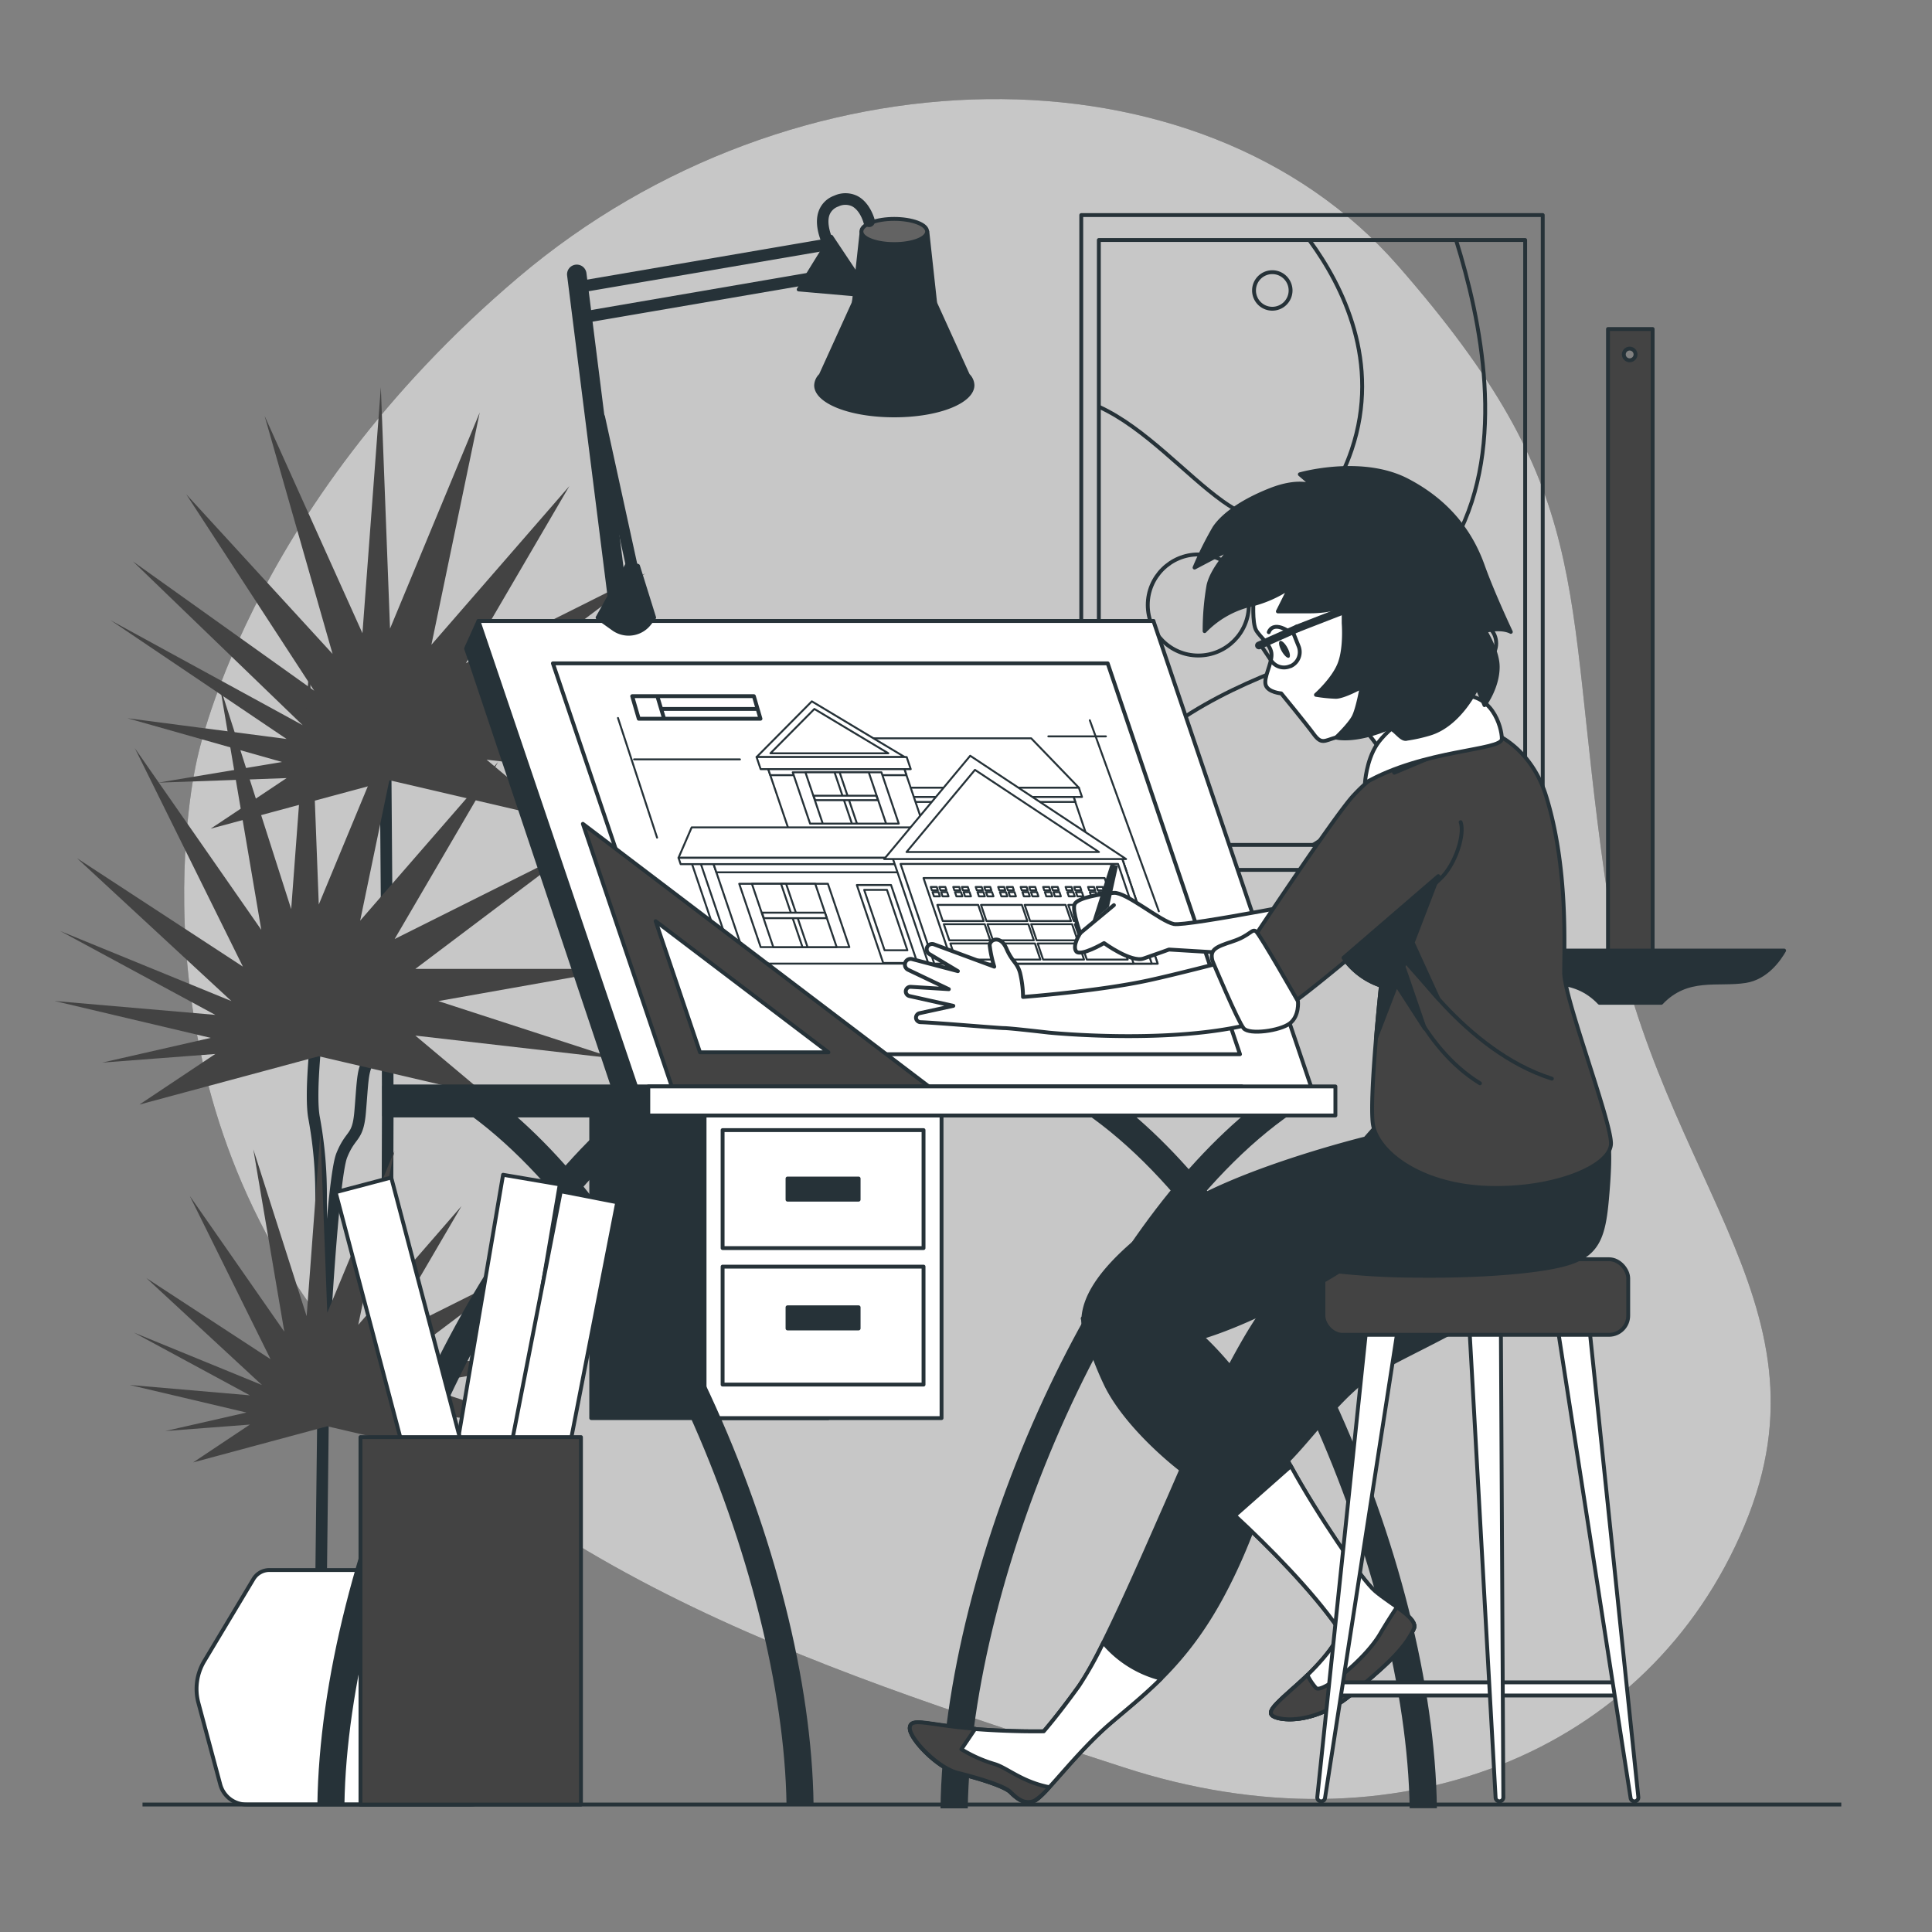 <svg xmlns="http://www.w3.org/2000/svg" viewBox="0 0 500 500"><rect x="0" y="0" width="500" height="500" fill="#808080" stroke="none"/><g id="freepik--background-simple--inject-2"><path d="M50.8,197.43s-18,76.92,32.14,143.94,137.54,93.07,207.8,116,136.06-3.55,160.74-62.59-25.17-90.84-36.17-168-2.22-99.32-53.5-158-156.51-57.32-227.66,3S50.8,197.43,50.8,197.43Z" style="fill:#434343"></path><path d="M50.8,197.43s-18,76.92,32.14,143.94,137.54,93.07,207.8,116,136.06-3.55,160.74-62.59-25.17-90.84-36.17-168-2.22-99.32-53.5-158-156.51-57.32-227.66,3S50.8,197.43,50.8,197.43Z" style="fill:#fff;opacity:0.7"></path></g><g id="freepik--Plant--inject-2"><path d="M99.75,193s.6,74.37.6,94-.6,137.27-.6,137.27" style="fill:none;stroke:#263238;stroke-linecap:round;stroke-linejoin:round;stroke-width:3px"></path><polygon points="144.38 212.08 125.93 196.61 177.7 202.56 131.88 187.68 178.89 179.35 125.93 179.35 166.99 148.41 120.58 171.62 147.35 125.8 111.65 166.86 124.15 106.76 100.94 162.69 98.56 100.22 93.8 163.88 68.48 107.64 86.07 169.24 48.2 127.92 81.31 178.76 34.43 145.31 78.33 187.68 28.63 160.53 74.17 191.25 32.98 185.88 72.98 197.2 40.95 202.55 74.17 201.37 54.53 214.46 100.94 201.96 144.38 212.08" style="fill:#434343"></polygon><path d="M81.9,268s-1.78,15.47-.59,21.42a108.7,108.7,0,0,1,1.78,20.82c0,7.74.6,40.61.6,46s-.6,50.85-.6,55v14.28" style="fill:none;stroke:#263238;stroke-linecap:round;stroke-linejoin:round;stroke-width:3px"></path><path d="M83.69,350.27S86.07,304.9,88.45,299s4.16-4.17,4.76-11.31.59-10.11,1.78-12.49a48.75,48.75,0,0,0,2.38-6.55l1.19-4.76" style="fill:none;stroke:#263238;stroke-linecap:round;stroke-linejoin:round;stroke-width:3px"></path><polygon points="125.93 283.48 107.49 268.01 159.25 273.96 113.44 259.08 160.44 250.75 107.49 250.75 148.54 219.81 102.13 243.02 128.91 197.2 93.21 238.26 105.7 178.16 82.5 234.09 80.12 171.62 75.36 235.28 56.91 177.57 67.62 240.64 34.9 193.63 62.86 250.16 19.94 222.11 59.89 259.08 15.59 240.95 55.72 262.65 14.14 259.06 54.53 268.6 26.46 275 55.72 272.77 36.09 285.86 82.5 273.36 125.93 283.48" style="fill:#434343"></polygon><polygon points="117.2 376.69 103.4 365.12 142.13 369.57 107.85 358.44 143.02 352.21 103.4 352.21 134.12 329.06 99.4 346.42 119.43 312.14 92.72 342.86 102.07 297.9 84.7 339.74 82.92 293 79.36 340.63 65.56 297.45 73.58 344.64 49.09 309.47 70.02 351.76 37.9 330.78 67.79 358.44 34.65 344.87 64.67 361.11 33.56 358.43 63.78 365.56 42.78 370.35 64.67 368.68 49.98 378.47 84.7 369.12 117.2 376.69" style="fill:#434343"></polygon><path d="M65.6,408.65,52.87,429.88a14,14,0,0,0-1.52,10.84L57,461.81A7,7,0,0,0,63.8,467h58a7,7,0,0,0,6.78-5.2l5.66-21.09a14,14,0,0,0-1.51-10.84L120,408.65a4.81,4.81,0,0,0-4.12-2.33H69.73A4.81,4.81,0,0,0,65.6,408.65Z" style="fill:#fff;stroke:#263238;stroke-linejoin:round"></path></g><g id="freepik--Picture--inject-2"><rect x="279.83" y="55.66" width="119.43" height="169.46" style="fill:none;stroke:#263238;stroke-linecap:round;stroke-linejoin:round"></rect><rect x="284.38" y="62.11" width="110.33" height="156.55" style="fill:none;stroke:#263238;stroke-linecap:round;stroke-linejoin:round"></rect><path d="M284.54,206.1c12.9-17.95,32.63-28,53.21-35.2,17.62-6.15,30.06-14.57,39.1-31.47,13.13-24.54,6.38-56.71,0-77.22" style="fill:none;stroke:#263238;stroke-linecap:round;stroke-linejoin:round"></path><path d="M339,62.35c8.47,11.6,18.45,31.42,10.8,54.09-6,17.69-17.49,24.64-33.37,13.27-9.53-6.82-20-18.9-31.91-24.39" style="fill:none;stroke:#263238;stroke-linecap:round;stroke-linejoin:round"></path><path d="M339.8,218.68c5.54-3.34,12.9-9.36,21.27-20.18,3.79-4.89,10.86-13.7,18.2-11.49,8.27,2.49,8.75,15.29,6.82,21.92a41.68,41.68,0,0,1-4.35,9.68" style="fill:none;stroke:#263238;stroke-linecap:round;stroke-linejoin:round"></path><circle cx="310.12" cy="156.57" r="13.08" style="fill:none;stroke:#263238;stroke-linecap:round;stroke-linejoin:round"></circle><path d="M334,75.18a4.73,4.73,0,1,1-4.73-4.74A4.73,4.73,0,0,1,334,75.18Z" style="fill:none;stroke:#263238;stroke-linecap:round;stroke-linejoin:round"></path><circle cx="381.81" cy="166.49" r="5.41" style="fill:none;stroke:#263238;stroke-linecap:round;stroke-linejoin:round"></circle></g><g id="freepik--Ruler--inject-2"><path d="M416.15,85.15V259.49H427.7V85.15Zm5.78,8.08a1.51,1.51,0,1,1,0-3,1.51,1.51,0,0,1,0,3Z" style="fill:#434343;stroke:#263238;stroke-linecap:round;stroke-linejoin:round"></path><path d="M424.46,246H382.19c1.24,2.22,4.5,7,9.95,7.89,7.14,1.13,15-1.5,21.8,5.64h16c6.76-7.14,14.65-4.51,21.79-5.64,5.46-.86,8.72-5.67,10-7.89Z" style="fill:#263238;stroke:#263238;stroke-linecap:round;stroke-linejoin:round"></path></g><g id="freepik--Desk--inject-2"><rect x="153.01" y="286.33" width="61.33" height="80.67" style="fill:#263238;stroke:#263238;stroke-linecap:round;stroke-linejoin:round"></rect><rect x="182.34" y="286.33" width="61.33" height="80.67" style="fill:#fff;stroke:#263238;stroke-linecap:round;stroke-linejoin:round"></rect><rect x="187.01" y="327.8" width="52" height="30.53" style="fill:#fff;stroke:#263238;stroke-linecap:round;stroke-linejoin:round"></rect><rect x="187.01" y="292.47" width="52" height="30.53" style="fill:#fff;stroke:#263238;stroke-linecap:round;stroke-linejoin:round"></rect><rect x="203.81" y="305" width="18.4" height="5.47" style="fill:#263238;stroke:#263238;stroke-linecap:round;stroke-linejoin:round"></rect><rect x="203.81" y="338.33" width="18.4" height="5.47" style="fill:#263238;stroke:#263238;stroke-linecap:round;stroke-linejoin:round"></rect><path d="M129.59,285.5H117.24c48.13,31,85.41,121.73,86.31,181.51h7c-.43-31.68-10.13-70.21-26.78-106.15C168.48,327.74,149.52,301.5,129.59,285.5Z" style="fill:#263238"></path><path d="M163.15,285.5c-19.93,16-38.89,42.24-54.23,75.36C92.27,396.8,82.57,435.33,82.14,467h7c.9-59.78,38.18-150.55,86.31-181.51Z" style="fill:#263238"></path><path d="M290.86,286.45H278.51c48.12,31,85.41,121.73,86.31,181.51h7.05c-.43-31.68-10.13-70.21-26.78-106.15C329.75,328.69,310.78,302.45,290.86,286.45Z" style="fill:#263238"></path><path d="M324.42,286.45c-19.93,16-38.89,42.24-54.24,75.36C253.54,397.75,243.83,436.28,243.4,468h7.06c.89-59.78,38.18-150.55,86.31-181.51Z" style="fill:#263238"></path><polygon points="295.31 167.82 298.51 160.71 123.83 160.71 123.62 161.17 120.62 167.82 159.49 283.79 334.18 283.79 295.31 167.82" style="fill:#263238;stroke:#263238;stroke-linecap:round;stroke-linejoin:round"></polygon><polygon points="340.18 283.79 165.49 283.79 123.83 160.71 298.51 160.71 340.18 283.79" style="fill:#fff;stroke:#263238;stroke-linecap:round;stroke-linejoin:round"></polygon><polygon points="320.91 272.83 177.33 272.83 143.09 171.67 286.67 171.67 320.91 272.83" style="fill:#fff;stroke:#263238;stroke-linecap:round;stroke-linejoin:round"></polygon><polygon points="234.24 225.97 284.52 225.97 277.63 205.59 227.34 205.59 234.24 225.97" style="fill:#fff;stroke:#263238;stroke-linecap:round;stroke-linejoin:round;stroke-width:0.5px"></polygon><polygon points="228 207.54 278.29 207.54 277.63 205.59 227.34 205.59 228 207.54" style="fill:#fff;stroke:#263238;stroke-linecap:round;stroke-linejoin:round;stroke-width:0.5px"></polygon><polygon points="279.21 203.86 226.98 203.86 222.65 191.07 266.87 191.07 279.21 203.86" style="fill:#fff;stroke:#263238;stroke-linecap:round;stroke-linejoin:round;stroke-width:0.5px"></polygon><polygon points="227.35 206.25 280.02 206.25 279.21 203.86 226.54 203.86 227.35 206.25" style="fill:#fff;stroke:#263238;stroke-linecap:round;stroke-linejoin:round;stroke-width:0.5px"></polygon><polygon points="234 198.88 198.76 198.88 204.53 215.93 239.77 215.93 234 198.88" style="fill:#fff;stroke:#263238;stroke-linecap:round;stroke-linejoin:round;stroke-width:0.5px"></polygon><polygon points="234 198.88 198.76 198.88 199.35 200.61 234.59 200.61 234 198.88" style="fill:#fff;stroke:#263238;stroke-linecap:round;stroke-linejoin:round;stroke-width:0.5px"></polygon><polygon points="210.1 181.51 195.8 195.93 234.15 195.93 210.1 181.51" style="fill:#fff;stroke:#263238;stroke-linecap:round;stroke-linejoin:round;stroke-width:0.5px"></polygon><polygon points="210.76 183.48 199.39 194.95 229.9 194.95 210.76 183.48" style="fill:#fff;stroke:#263238;stroke-linecap:round;stroke-linejoin:round;stroke-width:0.5px"></polygon><polygon points="190.14 249.47 187.84 249.47 178.83 222.82 181.12 222.82 190.14 249.47" style="fill:#fff;stroke:#263238;stroke-linecap:round;stroke-linejoin:round;stroke-width:0.5px"></polygon><polygon points="299.6 249.39 193.39 249.39 184.4 222.82 290.62 222.82 299.6 249.39" style="fill:#fff;stroke:#263238;stroke-linecap:round;stroke-linejoin:round;stroke-width:0.5px"></polygon><polygon points="291.61 225.75 185.39 225.75 184.4 222.82 290.62 222.82 291.61 225.75" style="fill:#fff;stroke:#263238;stroke-linecap:round;stroke-linejoin:round;stroke-width:0.5px"></polygon><polygon points="247.56 222 175.6 222 179 214.13 244.9 214.13 247.56 222" style="fill:#fff;stroke:#263238;stroke-linecap:round;stroke-linejoin:round;stroke-width:0.5px"></polygon><polygon points="234.67 223.64 176.15 223.64 175.6 222 234.12 222 234.67 223.64" style="fill:#fff;stroke:#263238;stroke-linecap:round;stroke-linejoin:round;stroke-width:0.5px"></polygon><polygon points="290.34 222 231 222 240.27 249.39 299.6 249.39 290.34 222" style="fill:#fff;stroke:#263238;stroke-linecap:round;stroke-linejoin:round;stroke-width:0.5px"></polygon><polygon points="289.35 223.59 233.06 223.59 241.79 249.39 298.08 249.39 289.35 223.59" style="fill:#fff;stroke:#263238;stroke-linecap:round;stroke-linejoin:round;stroke-width:0.5px"></polygon><polygon points="285.88 227.24 239 227.24 246.5 249.39 293.38 249.39 285.88 227.24" style="fill:#fff;stroke:#263238;stroke-linecap:round;stroke-linejoin:round;stroke-width:0.5px"></polygon><polygon points="254.58 238.36 243.99 238.36 242.58 234.19 253.16 234.19 254.58 238.36" style="fill:#fff;stroke:#263238;stroke-linecap:round;stroke-linejoin:round;stroke-width:0.5px"></polygon><polygon points="265.88 238.36 255.29 238.36 253.88 234.19 264.46 234.19 265.88 238.36" style="fill:#fff;stroke:#263238;stroke-linecap:round;stroke-linejoin:round;stroke-width:0.5px"></polygon><polygon points="256.26 243.35 245.68 243.35 244.26 239.18 254.85 239.18 256.26 243.35" style="fill:#fff;stroke:#263238;stroke-linecap:round;stroke-linejoin:round;stroke-width:0.5px"></polygon><polygon points="267.56 243.35 256.98 243.35 255.56 239.18 266.15 239.18 267.56 243.35" style="fill:#fff;stroke:#263238;stroke-linecap:round;stroke-linejoin:round;stroke-width:0.5px"></polygon><polygon points="257.95 248.34 247.36 248.34 245.95 244.17 256.54 244.17 257.95 248.34" style="fill:#fff;stroke:#263238;stroke-linecap:round;stroke-linejoin:round;stroke-width:0.5px"></polygon><polygon points="269.25 248.34 258.66 248.34 257.25 244.17 267.84 244.17 269.25 248.34" style="fill:#fff;stroke:#263238;stroke-linecap:round;stroke-linejoin:round;stroke-width:0.5px"></polygon><polygon points="277.18 238.36 266.59 238.36 265.18 234.19 275.77 234.19 277.18 238.36" style="fill:#fff;stroke:#263238;stroke-linecap:round;stroke-linejoin:round;stroke-width:0.5px"></polygon><polygon points="288.48 238.36 277.89 238.36 276.48 234.19 287.07 234.19 288.48 238.36" style="fill:#fff;stroke:#263238;stroke-linecap:round;stroke-linejoin:round;stroke-width:0.5px"></polygon><polygon points="278.87 243.35 268.28 243.35 266.87 239.18 277.45 239.18 278.87 243.35" style="fill:#fff;stroke:#263238;stroke-linecap:round;stroke-linejoin:round;stroke-width:0.5px"></polygon><polygon points="290.17 243.35 279.58 243.35 278.17 239.18 288.75 239.18 290.17 243.35" style="fill:#fff;stroke:#263238;stroke-linecap:round;stroke-linejoin:round;stroke-width:0.5px"></polygon><polygon points="280.55 248.34 269.96 248.34 268.55 244.17 279.14 244.17 280.55 248.34" style="fill:#fff;stroke:#263238;stroke-linecap:round;stroke-linejoin:round;stroke-width:0.5px"></polygon><polygon points="291.85 248.34 281.27 248.34 279.85 244.17 290.44 244.17 291.85 248.34" style="fill:#fff;stroke:#263238;stroke-linecap:round;stroke-linejoin:round;stroke-width:0.5px"></polygon><polygon points="251.09 195.59 228.82 222.32 291.43 222.32 251.09 195.59" style="fill:#fff;stroke:#263238;stroke-linecap:round;stroke-linejoin:round;stroke-width:0.5px"></polygon><polygon points="252.32 199.24 234.61 220.5 284.41 220.5 252.32 199.24" style="fill:#fff;stroke:#263238;stroke-linecap:round;stroke-linejoin:round;stroke-width:0.5px"></polygon><polygon points="235.7 199.05 196.85 199.05 195.8 195.93 234.65 195.93 235.7 199.05" style="fill:#fff;stroke:#263238;stroke-linecap:round;stroke-linejoin:round;stroke-width:0.5px"></polygon><polygon points="232.6 213.15 209.65 213.15 205.16 199.87 228.11 199.87 232.6 213.15" style="fill:#fff;stroke:#263238;stroke-linecap:round;stroke-linejoin:round;stroke-width:0.5px"></polygon><polygon points="229.32 213.15 212.93 213.15 208.44 199.87 224.83 199.87 229.32 213.15" style="fill:#fff;stroke:#263238;stroke-linecap:round;stroke-linejoin:round;stroke-width:0.5px"></polygon><polygon points="221.78 213.15 220.47 213.15 215.98 199.87 217.29 199.87 221.78 213.15" style="fill:#fff;stroke:#263238;stroke-linecap:round;stroke-linejoin:round;stroke-width:0.5px"></polygon><polygon points="210.96 207.08 210.57 205.93 226.8 205.93 227.19 207.08 210.96 207.08" style="fill:#fff;stroke:#263238;stroke-linecap:round;stroke-linejoin:round;stroke-width:0.5px"></polygon><polygon points="219.81 245.11 196.86 245.11 191.31 228.72 214.26 228.72 219.81 245.11" style="fill:#fff;stroke:#263238;stroke-linecap:round;stroke-linejoin:round;stroke-width:0.5px"></polygon><polygon points="216.53 245.11 200.13 245.11 194.59 228.72 210.98 228.72 216.53 245.11" style="fill:#fff;stroke:#263238;stroke-linecap:round;stroke-linejoin:round;stroke-width:0.5px"></polygon><polygon points="208.99 245.11 207.68 245.11 202.13 228.72 203.44 228.72 208.99 245.11" style="fill:#fff;stroke:#263238;stroke-linecap:round;stroke-linejoin:round;stroke-width:0.5px"></polygon><polygon points="197.69 237.62 197.21 236.2 213.49 236.2 213.97 237.62 197.69 237.62" style="fill:#fff;stroke:#263238;stroke-linecap:round;stroke-linejoin:round;stroke-width:0.5px"></polygon><polygon points="230.6 229.04 221.75 229.04 228.57 249.21 237.42 249.21 230.6 229.04" style="fill:#fff;stroke:#263238;stroke-linecap:round;stroke-linejoin:round;stroke-width:0.5px"></polygon><polygon points="229.55 230.3 223.65 230.3 228.93 245.93 234.83 245.93 229.55 230.3" style="fill:#fff;stroke:#263238;stroke-linecap:round;stroke-linejoin:round;stroke-width:0.5px"></polygon><polygon points="242.72 230.41 242.43 229.54 240.88 229.54 241.18 230.41 242.72 230.41" style="fill:#fff;stroke:#263238;stroke-linecap:round;stroke-linejoin:round;stroke-width:0.5px"></polygon><polygon points="243.4 230.41 244.95 230.41 244.65 229.54 243.11 229.54 243.4 230.41" style="fill:#fff;stroke:#263238;stroke-linecap:round;stroke-linejoin:round;stroke-width:0.5px"></polygon><polygon points="242.88 230.88 241.34 230.88 241.71 231.97 243.25 231.97 242.88 230.88" style="fill:#fff;stroke:#263238;stroke-linecap:round;stroke-linejoin:round;stroke-width:0.5px"></polygon><polygon points="243.56 230.88 243.93 231.97 245.48 231.97 245.11 230.88 243.56 230.88" style="fill:#fff;stroke:#263238;stroke-linecap:round;stroke-linejoin:round;stroke-width:0.5px"></polygon><polygon points="248.54 230.41 248.24 229.54 246.7 229.54 246.99 230.41 248.54 230.41" style="fill:#fff;stroke:#263238;stroke-linecap:round;stroke-linejoin:round;stroke-width:0.5px"></polygon><polygon points="249.22 230.41 250.76 230.41 250.47 229.54 248.93 229.54 249.22 230.41" style="fill:#fff;stroke:#263238;stroke-linecap:round;stroke-linejoin:round;stroke-width:0.5px"></polygon><polygon points="248.7 230.88 247.15 230.88 247.52 231.97 249.07 231.97 248.7 230.88" style="fill:#fff;stroke:#263238;stroke-linecap:round;stroke-linejoin:round;stroke-width:0.5px"></polygon><polygon points="249.38 230.88 249.75 231.97 251.29 231.97 250.92 230.88 249.38 230.88" style="fill:#fff;stroke:#263238;stroke-linecap:round;stroke-linejoin:round;stroke-width:0.5px"></polygon><polygon points="254.35 230.41 254.06 229.54 252.51 229.54 252.81 230.41 254.35 230.41" style="fill:#fff;stroke:#263238;stroke-linecap:round;stroke-linejoin:round;stroke-width:0.5px"></polygon><polygon points="255.03 230.41 256.58 230.41 256.28 229.54 254.74 229.54 255.03 230.41" style="fill:#fff;stroke:#263238;stroke-linecap:round;stroke-linejoin:round;stroke-width:0.5px"></polygon><polygon points="254.51 230.88 252.97 230.88 253.34 231.97 254.88 231.97 254.51 230.88" style="fill:#fff;stroke:#263238;stroke-linecap:round;stroke-linejoin:round;stroke-width:0.5px"></polygon><polygon points="255.19 230.88 255.56 231.97 257.11 231.97 256.74 230.88 255.19 230.88" style="fill:#fff;stroke:#263238;stroke-linecap:round;stroke-linejoin:round;stroke-width:0.5px"></polygon><polygon points="260.17 230.41 259.87 229.54 258.33 229.54 258.62 230.41 260.17 230.41" style="fill:#fff;stroke:#263238;stroke-linecap:round;stroke-linejoin:round;stroke-width:0.5px"></polygon><polygon points="260.85 230.41 262.39 230.41 262.1 229.54 260.56 229.54 260.85 230.41" style="fill:#fff;stroke:#263238;stroke-linecap:round;stroke-linejoin:round;stroke-width:0.5px"></polygon><polygon points="260.33 230.88 258.78 230.88 259.15 231.97 260.7 231.97 260.33 230.88" style="fill:#fff;stroke:#263238;stroke-linecap:round;stroke-linejoin:round;stroke-width:0.5px"></polygon><polygon points="261.01 230.88 261.38 231.97 262.92 231.97 262.55 230.88 261.01 230.88" style="fill:#fff;stroke:#263238;stroke-linecap:round;stroke-linejoin:round;stroke-width:0.5px"></polygon><polygon points="265.98 230.41 265.69 229.54 264.14 229.54 264.44 230.41 265.98 230.41" style="fill:#fff;stroke:#263238;stroke-linecap:round;stroke-linejoin:round;stroke-width:0.5px"></polygon><polygon points="266.66 230.41 268.21 230.41 267.91 229.54 266.37 229.54 266.66 230.41" style="fill:#fff;stroke:#263238;stroke-linecap:round;stroke-linejoin:round;stroke-width:0.5px"></polygon><polygon points="266.14 230.88 264.6 230.88 264.97 231.97 266.51 231.97 266.14 230.88" style="fill:#fff;stroke:#263238;stroke-linecap:round;stroke-linejoin:round;stroke-width:0.5px"></polygon><polygon points="266.82 230.88 267.19 231.97 268.74 231.97 268.37 230.88 266.82 230.88" style="fill:#fff;stroke:#263238;stroke-linecap:round;stroke-linejoin:round;stroke-width:0.5px"></polygon><polygon points="271.8 230.41 271.5 229.54 269.96 229.54 270.25 230.41 271.8 230.41" style="fill:#fff;stroke:#263238;stroke-linecap:round;stroke-linejoin:round;stroke-width:0.5px"></polygon><polygon points="272.48 230.41 274.02 230.41 273.73 229.54 272.19 229.54 272.48 230.41" style="fill:#fff;stroke:#263238;stroke-linecap:round;stroke-linejoin:round;stroke-width:0.5px"></polygon><polygon points="271.96 230.88 270.42 230.88 270.78 231.97 272.33 231.97 271.96 230.88" style="fill:#fff;stroke:#263238;stroke-linecap:round;stroke-linejoin:round;stroke-width:0.5px"></polygon><polygon points="272.64 230.88 273.01 231.97 274.55 231.97 274.19 230.88 272.64 230.88" style="fill:#fff;stroke:#263238;stroke-linecap:round;stroke-linejoin:round;stroke-width:0.5px"></polygon><polygon points="277.61 230.41 277.32 229.54 275.77 229.54 276.07 230.41 277.61 230.41" style="fill:#fff;stroke:#263238;stroke-linecap:round;stroke-linejoin:round;stroke-width:0.5px"></polygon><polygon points="278.29 230.41 279.84 230.41 279.55 229.54 278 229.54 278.29 230.41" style="fill:#fff;stroke:#263238;stroke-linecap:round;stroke-linejoin:round;stroke-width:0.5px"></polygon><polygon points="277.77 230.88 276.23 230.88 276.6 231.97 278.14 231.97 277.77 230.88" style="fill:#fff;stroke:#263238;stroke-linecap:round;stroke-linejoin:round;stroke-width:0.5px"></polygon><polygon points="278.46 230.88 278.82 231.97 280.37 231.97 280 230.88 278.46 230.88" style="fill:#fff;stroke:#263238;stroke-linecap:round;stroke-linejoin:round;stroke-width:0.5px"></polygon><polygon points="283.43 230.41 283.13 229.54 281.59 229.54 281.88 230.41 283.43 230.41" style="fill:#fff;stroke:#263238;stroke-linecap:round;stroke-linejoin:round;stroke-width:0.5px"></polygon><polygon points="284.11 230.41 285.65 230.41 285.36 229.54 283.82 229.54 284.11 230.41" style="fill:#fff;stroke:#263238;stroke-linecap:round;stroke-linejoin:round;stroke-width:0.5px"></polygon><polygon points="283.59 230.88 282.05 230.88 282.41 231.97 283.96 231.97 283.59 230.88" style="fill:#fff;stroke:#263238;stroke-linecap:round;stroke-linejoin:round;stroke-width:0.5px"></polygon><polygon points="284.27 230.88 284.64 231.97 286.18 231.97 285.81 230.88 284.27 230.88" style="fill:#fff;stroke:#263238;stroke-linecap:round;stroke-linejoin:round;stroke-width:0.5px"></polygon><line x1="191.5" y1="196.53" x2="164.09" y2="196.53" style="fill:none;stroke:#263238;stroke-linecap:round;stroke-linejoin:round;stroke-width:0.5px"></line><line x1="159.93" y1="185.81" x2="170.05" y2="216.78" style="fill:none;stroke:#263238;stroke-linecap:round;stroke-linejoin:round;stroke-width:0.5px"></line><line x1="271.31" y1="190.57" x2="286.21" y2="190.57" style="fill:none;stroke:#263238;stroke-linecap:round;stroke-linejoin:round;stroke-width:0.5px"></line><line x1="282.04" y1="186.4" x2="299.91" y2="235.84" style="fill:none;stroke:#263238;stroke-linecap:round;stroke-linejoin:round;stroke-width:0.5px"></line><polygon points="196.81 186.01 165.31 186.01 163.61 180.17 195.1 180.17 196.81 186.01" style="fill:#fff;stroke:#263238;stroke-linecap:round;stroke-linejoin:round"></polygon><line x1="170.25" y1="180.62" x2="171.81" y2="185.81" style="fill:none;stroke:#263238;stroke-linecap:round;stroke-linejoin:round"></line><line x1="171.29" y1="183.47" x2="195.68" y2="183.47" style="fill:none;stroke:#263238;stroke-linecap:round;stroke-linejoin:round"></line><path d="M150.85,213.21,174.13,282h67.34Zm18.83,25.19,44.72,33.94H181.16Z" style="fill:#434343;stroke:#263238;stroke-linecap:round;stroke-linejoin:round"></path><rect x="99.43" y="281.17" width="221.97" height="7.51" style="fill:#263238;stroke:#263238;stroke-linecap:round;stroke-linejoin:round"></rect><rect x="167.78" y="281.17" width="177.82" height="7.51" style="fill:#fff;stroke:#263238;stroke-linecap:round;stroke-linejoin:round"></rect></g><g id="freepik--Lamp--inject-2"><path d="M159.68,156.34a2.5,2.5,0,0,1-2.47-2.19L146.77,71.31a2.5,2.5,0,0,1,5-.62l10.44,82.83a2.5,2.5,0,0,1-2.17,2.79A1.73,1.73,0,0,1,159.68,156.34Z" style="fill:#263238"></path><path d="M149.9,75.76a1.5,1.5,0,0,1-.25-3L214.22,61.7a1.5,1.5,0,0,1,.51,3L150.16,75.74A1.14,1.14,0,0,1,149.9,75.76Z" style="fill:#263238"></path><path d="M151.21,83.59a1.5,1.5,0,0,1-.26-3l64.58-11.09a1.5,1.5,0,1,1,.5,3L151.46,83.57Z" style="fill:#263238"></path><polygon points="215.13 61.22 206.65 74.91 221.65 76.22 222.95 72.96 215.13 61.22" style="fill:#263238"></polygon><path d="M221.65,76.72h0l-15-1.31a.5.5,0,0,1-.38-.76L214.7,61a.5.5,0,0,1,.42-.23.54.54,0,0,1,.42.22l7.83,11.74a.5.5,0,0,1,0,.46l-1.31,3.26A.48.48,0,0,1,221.65,76.72ZM207.5,74.49l13.82,1.2L222.39,73l-7.25-10.88Z" style="fill:#263238"></path><path d="M250.47,97.1l-8.6-18.92c0-2.22-4.67-4-10.44-4S221,76,221,78.18L212.39,97.1a3.88,3.88,0,0,0-1.18,2.6c0,4.29,9.06,7.78,20.22,7.78s20.22-3.49,20.22-7.78A3.88,3.88,0,0,0,250.47,97.1Z" style="fill:#263238"></path><path d="M231.43,108c-11.62,0-20.72-3.64-20.72-8.28A4.33,4.33,0,0,1,212,96.82l8.53-18.76c.14-2.52,4.79-4.4,10.93-4.4s10.8,1.88,10.94,4.4l8.52,18.76a4.28,4.28,0,0,1,1.26,2.88C252.15,104.34,243.05,108,231.43,108Zm0-33.32c-5.85,0-9.93,1.85-9.93,3.52a.46.46,0,0,1-.05.2l-8.6,18.93a.38.38,0,0,1-.09.13,3.4,3.4,0,0,0-1,2.26c0,3.94,9,7.28,19.72,7.28s19.72-3.34,19.72-7.28a3.36,3.36,0,0,0-1.05-2.26.57.57,0,0,1-.08-.13l-8.61-18.93a.45.45,0,0,1,0-.2C241.37,76.51,237.29,74.66,231.43,74.66Z" style="fill:#263238"></path><polygon points="222.95 59.91 221 78.18 241.87 78.18 239.91 59.91 222.95 59.91" style="fill:#263238"></polygon><path d="M241.87,78.68H221a.5.5,0,0,1-.38-.17.51.51,0,0,1-.12-.39l2-18.26a.5.5,0,0,1,.49-.45h17a.51.51,0,0,1,.5.45l2,18.26a.52.52,0,0,1-.13.39A.48.48,0,0,1,241.87,78.68Zm-20.32-1h19.76l-1.85-17.27H223.4Z" style="fill:#263238"></path><path d="M239.91,59.91c0,1.8-3.79,3.26-8.48,3.26S223,61.71,223,59.91s3.8-3.26,8.48-3.26S239.91,58.11,239.91,59.91Z" style="fill:#636363"></path><path d="M231.43,63.67c-4.35,0-9-1.31-9-3.76s4.63-3.76,9-3.76,9,1.32,9,3.76S235.79,63.67,231.43,63.67Zm0-6.52c-4.7,0-8,1.46-8,2.76s3.28,2.76,8,2.76,8-1.45,8-2.76S236.13,57.15,231.43,57.15Z" style="fill:#263238"></path><path d="M162.6,145.62l-7.94,14.21,4.08,2.92a6.82,6.82,0,0,0,3.95,1.26h0a6.8,6.8,0,0,0,5.3-2.55l1.3-1.63-4.18-13.38Z" style="fill:#263238"></path><path d="M162.69,164.51a7.26,7.26,0,0,1-4.24-1.36l-4.08-2.91a.5.5,0,0,1-.15-.65l7.95-14.22a.49.49,0,0,1,.59-.23l2.51.84a.51.51,0,0,1,.32.32l4.18,13.38a.48.48,0,0,1-.09.46l-1.3,1.64A7.28,7.28,0,0,1,162.69,164.51Zm-7.37-4.83,3.72,2.66a6.28,6.28,0,0,0,8.56-1.19l1.14-1.42-4-12.89-1.87-.62Z" style="fill:#263238"></path><path d="M164.25,151.42a1.49,1.49,0,0,1-1.46-1.18l-9.13-41.74a1.5,1.5,0,1,1,2.93-.64l9.13,41.74a1.51,1.51,0,0,1-1.15,1.79A1.66,1.66,0,0,1,164.25,151.42Z" style="fill:#263238"></path><path d="M214.47,64.67a1.5,1.5,0,0,1-1.32-.78c-.11-.21-2.75-5.2-1.28-9.24a6.64,6.64,0,0,1,4-4,7,7,0,0,1,6,.06c3.35,1.71,4.46,6,4.51,6.19a1.5,1.5,0,0,1-2.91.73s-.84-3.17-3-4.26a4.09,4.09,0,0,0-3.5.07,3.74,3.74,0,0,0-2.3,2.19c-.84,2.3.51,5.69,1.11,6.8a1.51,1.51,0,0,1-.62,2A1.49,1.49,0,0,1,214.47,64.67Z" style="fill:#263238"></path></g><g id="freepik--Character--inject-2"><path d="M354.2,307.38s-4.36,6.38-7.92,9.62a125.67,125.67,0,0,0-23.53,28.66c-9,15.32-15.33,31-21.31,44.52s-16.77,38.57-22.24,46.19-9.08,11.69-9.08,11.69-8.95.2-19.55-.73-15-2.86-15.11-.1,7.16,10.36,12.42,11.67,12,3.35,13.6,4.92,3.67,3.37,6.28,2.22,10.59-12.26,19.48-19.92S306.71,430.88,316.3,413s10.08-28,16.79-34.73,13.82-17.22,22.39-22.76,34.19-15.8,42.37-26.48,3.91-23.65-4-28.29S360.35,294.48,354.2,307.38Z" style="fill:#263238;stroke:#263238;stroke-linecap:round;stroke-linejoin:round"></path><path d="M285.53,425.11a92.74,92.74,0,0,1-6.33,11.26c-5.48,7.61-9.08,11.69-9.08,11.69s-8.95.2-19.55-.73-15-2.86-15.11-.1,7.16,10.36,12.42,11.67,12,3.35,13.6,4.92,3.67,3.37,6.28,2.22,10.59-12.26,19.48-19.92c4.13-3.56,8.64-7.12,13.24-11.69A28.74,28.74,0,0,1,285.53,425.11Z" style="fill:#fff;stroke:#263238;stroke-linecap:round;stroke-linejoin:round"></path><path d="M267.76,466a16.89,16.89,0,0,0,3.78-3.48c-7.18-1.43-10.9-5.05-14.18-6a35.56,35.56,0,0,1-8.55-3.82l3.58-5.3-1.82-.15c-10.6-.94-15-2.86-15.11-.1s7.16,10.36,12.42,11.67,12,3.35,13.6,4.92S265.15,467.19,267.76,466Z" style="fill:#434343;stroke:#263238;stroke-linecap:round;stroke-linejoin:round"></path><path d="M280.2,341.2a83.63,83.63,0,0,0,6.17,17.44c4.25,8.5,13.61,17.43,20.41,22.54s28.71,24.66,39.55,40.18c1.36,1.95-3.83,8.51-10.21,14.25s-9.14,7.86-5.74,8.93,11.48.64,19.56-6.17,13.4-11.27,15.95-16.8c1.28-2.76-5.74-6.16-10-9.78s-20-27.42-24.88-38.48S313.8,346.52,304.66,341" style="fill:#263238;stroke:#263238;stroke-linecap:round;stroke-linejoin:round"></path><path d="M365.89,421.57c1.28-2.76-5.74-6.16-10-9.78-3.58-3-15.27-20.35-21.81-32.36l-14.47,12.79c9,8.32,20,19.51,26.71,29.14,1.36,1.95-3.83,8.51-10.21,14.25s-9.14,7.86-5.74,8.93,11.48.64,19.56-6.17S363.34,427.1,365.89,421.57Z" style="fill:#fff;stroke:#263238;stroke-linecap:round;stroke-linejoin:round"></path><path d="M361.52,415.93c-1.14,1.71-2.63,4-4.35,6.92-4,6.8-15.09,15.52-16.58,14a14.91,14.91,0,0,1-2.24-3.36c-.72.7-1.46,1.4-2.23,2.09-6.37,5.74-9.14,7.86-5.74,8.93s11.48.64,19.56-6.17,13.4-11.27,15.95-16.8C366.66,419.9,364.38,418,361.52,415.93Z" style="fill:#434343;stroke:#263238;stroke-linecap:round;stroke-linejoin:round"></path><rect x="346.97" y="435.39" width="72.29" height="3.4" style="fill:#fff;stroke:#263238;stroke-linecap:round;stroke-linejoin:round"></rect><path d="M353.56,344.18,340.91,465.12a1,1,0,0,0,1,1.07h0a1,1,0,0,0,1-.84l18.8-121.17Z" style="fill:#fff;stroke:#263238;stroke-linecap:round;stroke-linejoin:round"></path><path d="M411.39,344.18,424,465.12a1,1,0,0,1-1,1.07h0a1,1,0,0,1-1-.84l-18.8-121.17Z" style="fill:#fff;stroke:#263238;stroke-linecap:round;stroke-linejoin:round"></path><path d="M388.43,344.18l.63,121a1,1,0,0,1-1,1h0a1,1,0,0,1-1-.93l-6.75-121.08Z" style="fill:#fff;stroke:#263238;stroke-linecap:round;stroke-linejoin:round"></path><rect x="342.5" y="325.89" width="78.88" height="19.56" rx="4.97" style="fill:#434343;stroke:#263238;stroke-linecap:round;stroke-linejoin:round"></rect><path d="M281.91,348.86c-1.49-4.89-7.66-14.67,21.9-35.09,15.66-10.82,49.54-19.13,49.54-19.13l3.19-3.62s9.14,9.57,27,8.93,28.91-8.5,31-7.86,2.34,6.16,1.49,16.58-1.91,15.74-10.21,18.29-26.57,3.4-39.76,3.19a190.82,190.82,0,0,1-19.56-1.07s-28.28,17.86-45.92,19.14" style="fill:#263238;stroke:#263238;stroke-linecap:round;stroke-linejoin:round"></path><path d="M347.39,231.7c-1.28.41-40.18,8.08-43.58,7.44s-12.34-8.29-15.53-8.07-9.56,1.27-10.2,3,1.49,7.44,1.49,7.44-2.13,3.19-1.07,4.68,7.23-2.12,7.23-2.12,7,5.1,10.21,4,6.59-2.33,6.59-2.33,50,3,50.6,3.19,6.81,1.48,7.45-7.45S354.83,229.36,347.39,231.7Z" style="fill:#fff;stroke:#263238;stroke-linecap:round;stroke-linejoin:round"></path><line x1="279.57" y1="241.48" x2="288.28" y2="234.25" style="fill:none;stroke:#263238;stroke-linecap:round;stroke-linejoin:round"></line><polygon points="282.76 238.29 287.43 223.62 289.35 224.05 287.01 234.68 282.76 238.29" style="fill:#263238"></polygon><path d="M360.58,195.13s-9.24,8.28-11.52,15.52c-3.13,9.9-7.62,23.18-3.79,32.75a19.52,19.52,0,0,0,12.12,11.69s-3,28.07-2.13,35.51,12.33,16.16,29.55,16.8,32.11-5.53,32.11-11.49-12.12-37.63-12.12-44.22,1.06-27.22-4.68-45.71S374.18,181.52,360.58,195.13Z" style="fill:#434343;stroke:#263238;stroke-linecap:round;stroke-linejoin:round"></path><path d="M363.19,246.73s15.62,25.23,38.44,32.43" style="fill:none;stroke:#263238;stroke-linecap:round;stroke-linejoin:round"></path><path d="M361.39,250.93s6,19.82,21.62,29.43" style="fill:none;stroke:#263238;stroke-linecap:round;stroke-linejoin:round"></path><path d="M359.3,198.32a45.63,45.63,0,0,0-8.93,7.44c-4.89,5.11-28.49,40.83-28.49,40.83s7,14.67,9.14,15.09,39.12-31.25,42.53-35.08,5.52-10.84,4.46-13.82" style="fill:#434343;stroke:#263238;stroke-linecap:round;stroke-linejoin:round"></path><path d="M316.52,249s-12.22,3.18-19.21,4.7c-13,2.83-32.55,4.31-32.55,4.31a27.28,27.28,0,0,0-.78-6.27c-.79-2.74-2-2.74-3.53-6.27s-4.32-2.36-4.32-.79a30.59,30.59,0,0,0,1.18,5.49l-15.57-5.77a1.43,1.43,0,0,0-1.62.43h0a1.41,1.41,0,0,0,.28,2l7.5,4.5L236,248.2a1.46,1.46,0,0,0-1.65.77h0a1.48,1.48,0,0,0,.65,2L245.55,256l-9.85-.61a1.22,1.22,0,0,0-1.27,1h0a1.23,1.23,0,0,0,.94,1.39l11.35,2.53L238,262.21a1.19,1.19,0,0,0-.93,1.33h0a1.21,1.21,0,0,0,1.15,1c3.71.1,20.26,1.53,21.6,1.53,1.57,0,11.55,1.16,11.55,1.16s32.14,3.27,53.5-2.51Z" style="fill:#fff;stroke:#263238;stroke-linecap:round;stroke-linejoin:round"></path><path d="M313.8,248.71s6.59,15.74,8.08,17.44,9.35.64,11.9-1.28,2.13-5.74,2.13-5.74-9.78-17.22-10.84-18.07-1.49,1.06-6,2.55S313,245.74,313.8,248.71Z" style="fill:#fff;stroke:#263238;stroke-linecap:round;stroke-linejoin:round"></path><path d="M350.27,185.48a74.66,74.66,0,0,1,6,7.26,58.24,58.24,0,0,1,4.57,7.24l23.62-9.91s-12.19-10.29-14.1-17.91a79.1,79.1,0,0,0-3-10.28Z" style="fill:#fff;stroke:#263238;stroke-linecap:round;stroke-linejoin:round"></path><path d="M324.43,155s-.43,6.16.64,8.08,4,3.82,4,6.37-2.13,6-1.49,7.87,4,2.13,4,2.13S338,187.27,340,190s2.77,1.7,5.74.85,9.36-6.38,13-10.63-2.34-17.22-10.2-25.94-19.57-8.51-22.12-5.95S324.43,155,324.43,155Z" style="fill:#fff;stroke:#263238;stroke-linecap:round;stroke-linejoin:round"></path><path d="M328.36,163.61s.75-2.71,4.57-.58" style="fill:none;stroke:#263238;stroke-linecap:round;stroke-linejoin:round"></path><path d="M333.18,167.63c.66,1.19.85,2.35.43,2.58s-1.28-.56-1.94-1.75-.85-2.34-.43-2.57S332.53,166.44,333.18,167.63Z" style="fill:#263238"></path><path d="M326.21,166.83,329,171a4,4,0,0,0,4.91,1.4l.1,0a4,4,0,0,0,2.08-5.13l-1.53-3.82" style="fill:none;stroke:#263238;stroke-linecap:round;stroke-linejoin:round"></path><line x1="335.75" y1="162.63" x2="325.82" y2="167.04" style="fill:none;stroke:#263238;stroke-linecap:round;stroke-linejoin:round;stroke-width:2px"></line><line x1="335.75" y1="162.63" x2="349.06" y2="157.45" style="fill:none;stroke:#263238;stroke-linecap:round;stroke-linejoin:round;stroke-width:2px"></line><path d="M353.25,202.65s.33-5.73,3.05-9.91,11.43-11.05,20.57-12.57,11.81,8,11.81,11.05S368.49,193.88,353.25,202.65Z" style="fill:#fff;stroke:#263238;stroke-linecap:round;stroke-linejoin:round"></path><path d="M391,163.53s-4.67-9.88-7.24-17.08-7.72-15.94-19.54-22.11-27.82-1.59-27.82-1.59l3.6,3.09s-3.6-2.06-11.31,1-12.34,6.68-14.4,9.76a90,90,0,0,0-5.14,10.29l9.77-5.14s-5.14,5.14-6.17,9.77a68.61,68.61,0,0,0-1,11.82A24.41,24.41,0,0,1,323,156.69a31.25,31.25,0,0,0,10.8-4.63l-3.09,6.17H339c5.66,0,8.74-1.54,8.74-1.54v4.62s.51,6.17-1,10.29-6.17,8.22-6.17,8.22a39.38,39.38,0,0,0,5.14.52c2.06,0,6.69-2.57,6.69-2.57s-1,5.65-2.06,7.71-4.58,5.4-4.58,5.4,4.58,1.28,13.32-2.32c1.56-.64,3.37,3.2,5.05,2.62a40.72,40.72,0,0,0,5.71-1.26c8-2.29,12.44-12,12.44-12l1.9,4.57s3.43-4.57,3.43-9.9c0-3.06-1.74-6.73-3.24-9.31C388.9,162.21,391,163.53,391,163.53Z" style="fill:#263238;stroke:#263238;stroke-linecap:round;stroke-linejoin:round"></path><path d="M347.7,247.87a19,19,0,0,0,9.69,7.22s-.66,6.18-1.27,13.51l5.29-13.75,7.32,11.32-5.5-16.05.5-1.3,8.55,9.71-6.68-14.59,6.62-17.2Z" style="fill:#263238;stroke:#263238;stroke-linecap:round;stroke-linejoin:round"></path></g><g id="freepik--Floor--inject-2"><line x1="36.88" y1="467.01" x2="476.52" y2="467.01" style="fill:none;stroke:#263238;stroke-miterlimit:10"></line></g><g id="freepik--Papers--inject-2"><rect x="118.1" y="304.27" width="14.88" height="143.06" transform="translate(64.77 -15.73) rotate(9.65)" style="fill:#fff;stroke:#263238;stroke-linecap:round;stroke-linejoin:round"></rect><rect x="104.87" y="304.27" width="14.88" height="143.06" transform="translate(-92.11 41.06) rotate(-14.77)" style="fill:#fff;stroke:#263238;stroke-linecap:round;stroke-linejoin:round"></rect><rect x="131.33" y="308.4" width="14.88" height="143.06" transform="translate(75.23 -19.53) rotate(11.03)" style="fill:#fff;stroke:#263238;stroke-linecap:round;stroke-linejoin:round"></rect><rect x="93.29" y="371.92" width="57.06" height="95.1" style="fill:#434343;stroke:#263238;stroke-linecap:round;stroke-linejoin:round"></rect></g></svg>